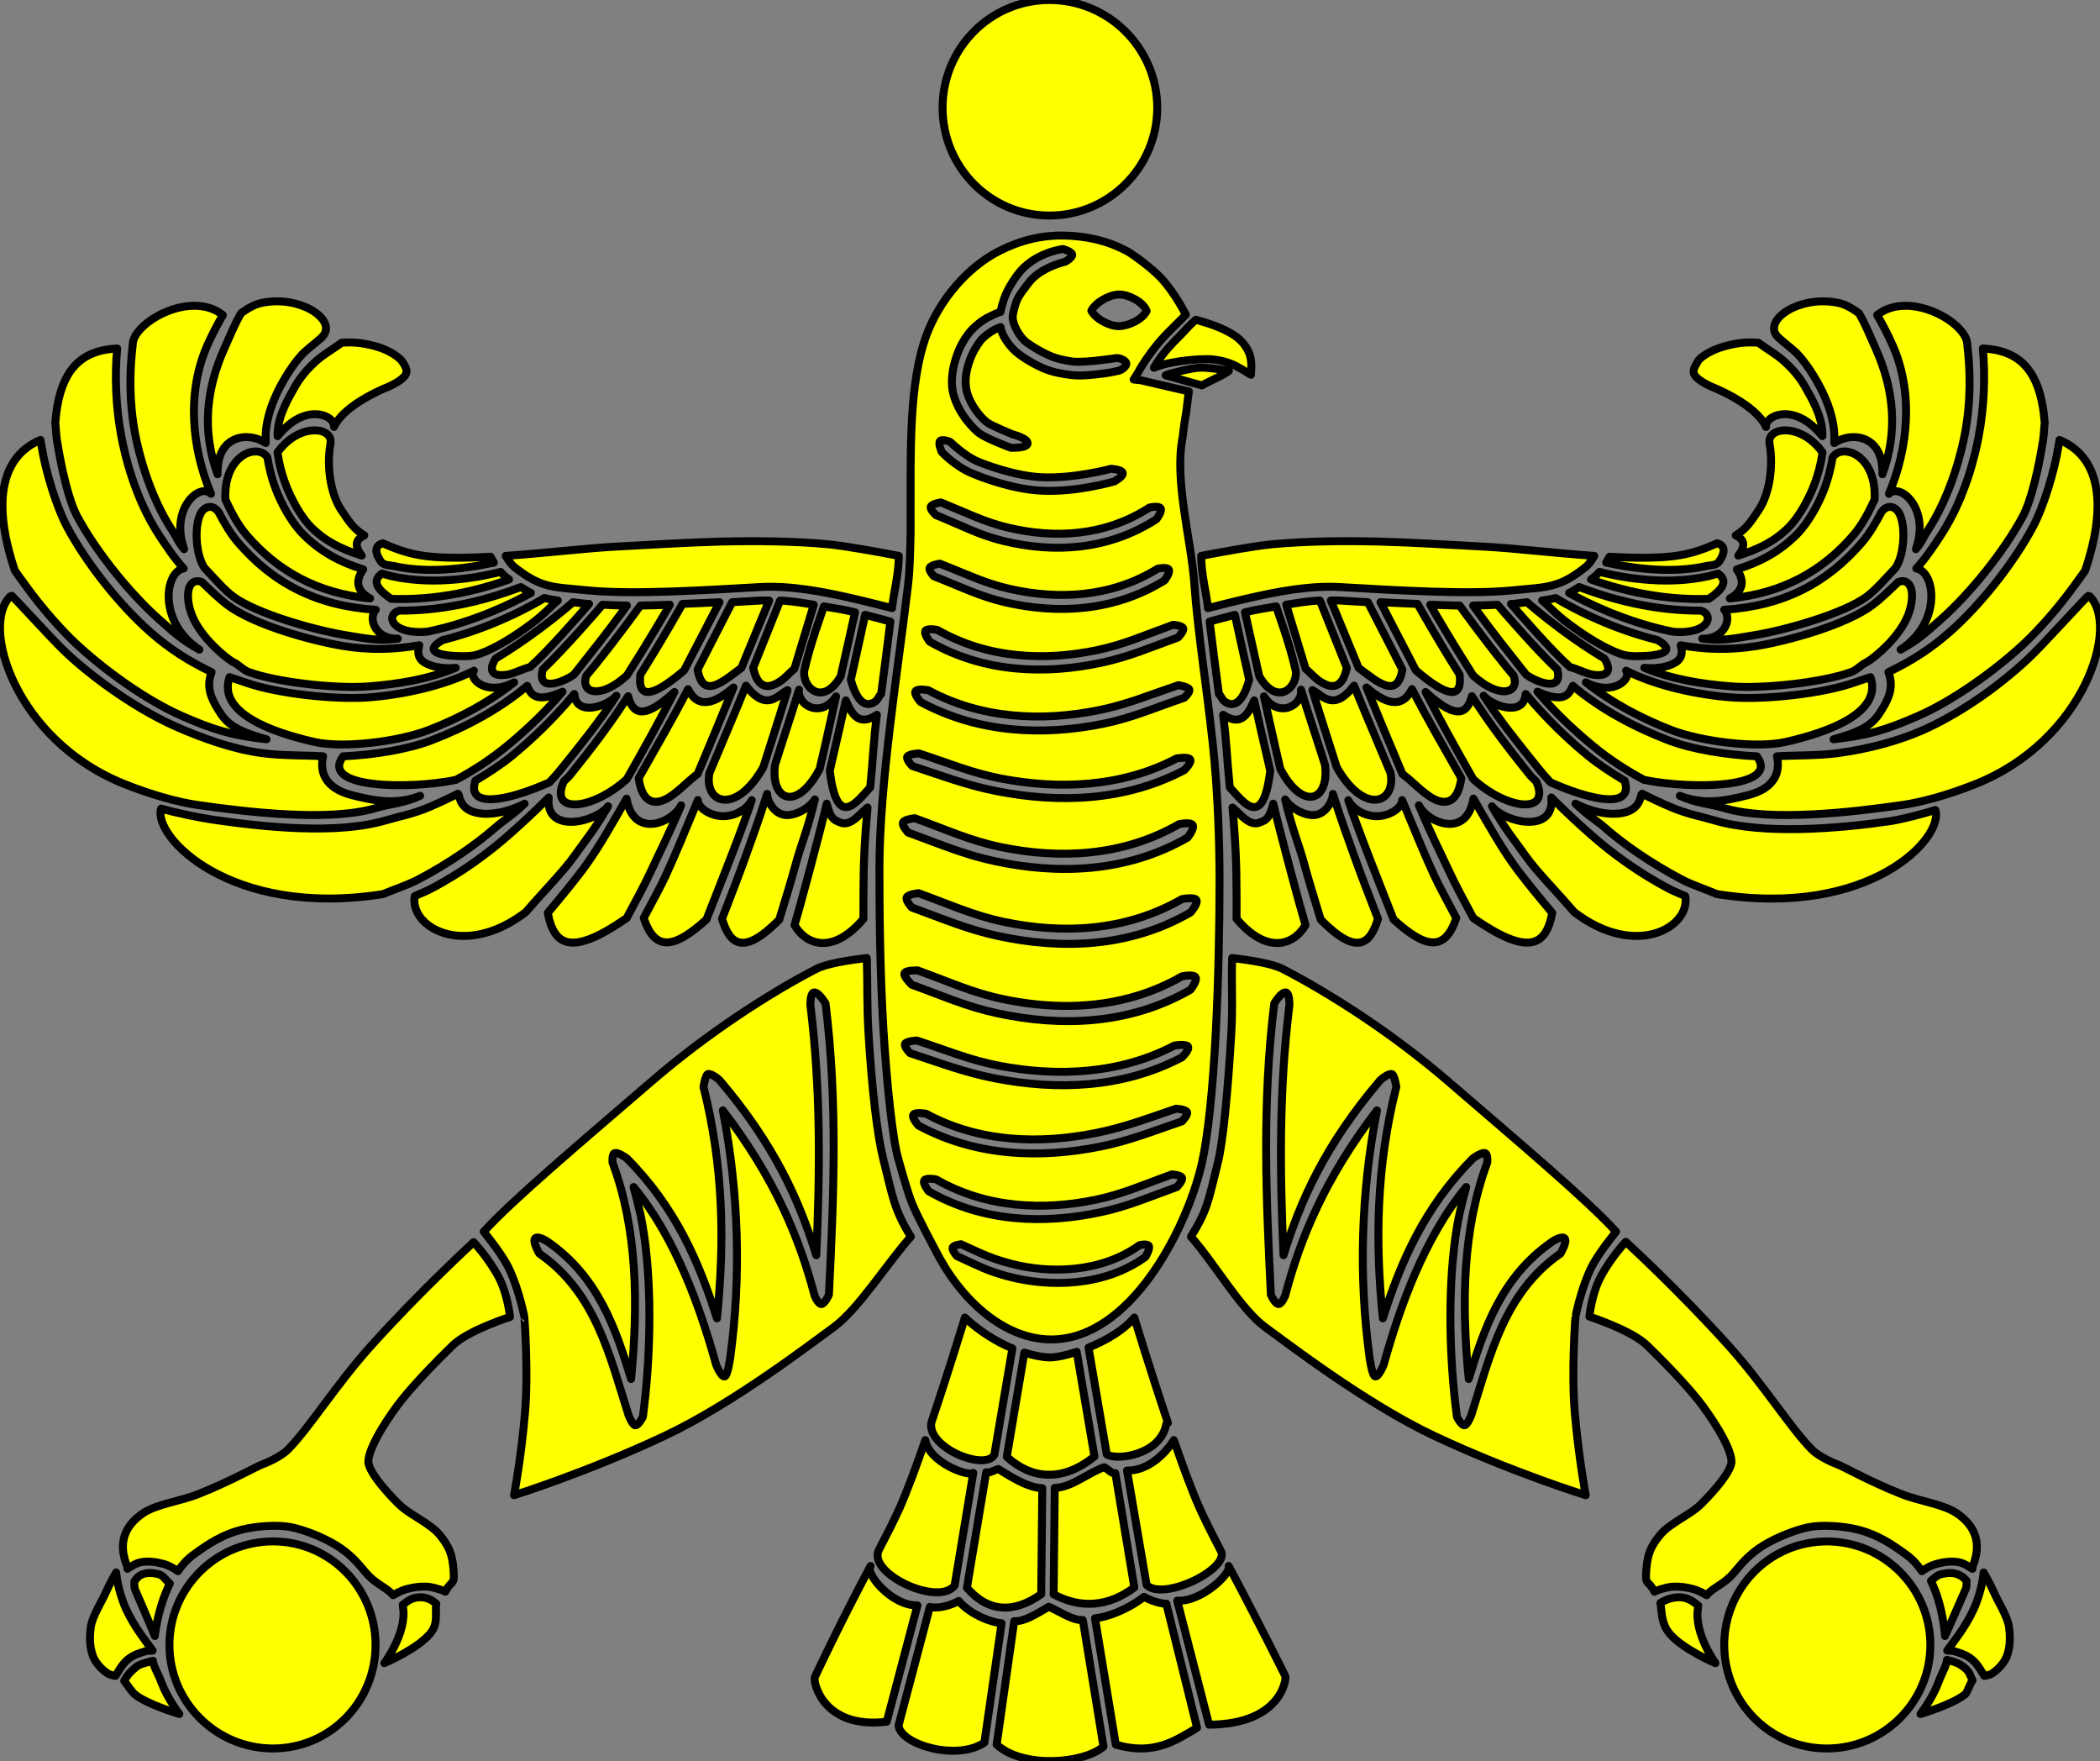<?xml version="1.0" encoding="UTF-8" standalone="no"?>
<!-- Created with Inkscape (http://www.inkscape.org/) -->

<svg
   width="396.576"
   height="332.503"
   id="svg2"
   sodipodi:version="0.32"
   inkscape:version="1.2.2 (b0a84865, 2022-12-01)"
   version="1.0"
   sodipodi:docname="Achaemenid_Falcon.svg"
   inkscape:output_extension="org.inkscape.output.svg.inkscape"
   inkscape:export-filename="/Users/Soda/Desktop/Standard_of_Cyrus_the_Great_(Achaemenid_Empire).png"
   inkscape:export-xdpi="236.13025"
   inkscape:export-ydpi="236.13025"
   xmlns:inkscape="http://www.inkscape.org/namespaces/inkscape"
   xmlns:sodipodi="http://sodipodi.sourceforge.net/DTD/sodipodi-0.dtd"
   xmlns="http://www.w3.org/2000/svg"
   xmlns:svg="http://www.w3.org/2000/svg"
   xmlns:rdf="http://www.w3.org/1999/02/22-rdf-syntax-ns#"
   xmlns:cc="http://creativecommons.org/ns#"
   xmlns:dc="http://purl.org/dc/elements/1.1/">
  <rect width="100%" height="100%" fill="#808080" stroke="none"/>
  <defs
     id="defs4">
    <linearGradient
       id="linearGradient3164">
      <stop
         style="stop-color:#f7da11;stop-opacity:1;"
         offset="0"
         id="stop3166" />
      <stop
         style="stop-color:#d0bd38;stop-opacity:1;"
         offset="1"
         id="stop3168" />
    </linearGradient>
    <inkscape:perspective
       sodipodi:type="inkscape:persp3d"
       inkscape:vp_x="0 : 526.18109 : 1"
       inkscape:vp_y="0 : 1000 : 0"
       inkscape:vp_z="744.09448 : 526.18109 : 1"
       inkscape:persp3d-origin="372.04724 : 350.78739 : 1"
       id="perspective10" />
    <inkscape:perspective
       id="perspective7803"
       inkscape:persp3d-origin="372.04724 : 350.78739 : 1"
       inkscape:vp_z="744.09448 : 526.18109 : 1"
       inkscape:vp_y="0 : 1000 : 0"
       inkscape:vp_x="0 : 526.18109 : 1"
       sodipodi:type="inkscape:persp3d" />
    <inkscape:perspective
       id="perspective2649"
       inkscape:persp3d-origin="372.04724 : 350.78739 : 1"
       inkscape:vp_z="744.09448 : 526.18109 : 1"
       inkscape:vp_y="0 : 1000 : 0"
       inkscape:vp_x="0 : 526.18109 : 1"
       sodipodi:type="inkscape:persp3d" />
    <inkscape:perspective
       id="perspective2813"
       inkscape:persp3d-origin="372.04724 : 350.78739 : 1"
       inkscape:vp_z="744.09448 : 526.18109 : 1"
       inkscape:vp_y="0 : 1000 : 0"
       inkscape:vp_x="0 : 526.18109 : 1"
       sodipodi:type="inkscape:persp3d" />
    <inkscape:perspective
       id="perspective2500"
       inkscape:persp3d-origin="372.04724 : 350.78739 : 1"
       inkscape:vp_z="744.09448 : 526.18109 : 1"
       inkscape:vp_y="0 : 1000 : 0"
       inkscape:vp_x="0 : 526.18109 : 1"
       sodipodi:type="inkscape:persp3d" />
    <inkscape:perspective
       id="perspective2599"
       inkscape:persp3d-origin="372.04724 : 350.78739 : 1"
       inkscape:vp_z="744.09448 : 526.18109 : 1"
       inkscape:vp_y="0 : 1000 : 0"
       inkscape:vp_x="0 : 526.18109 : 1"
       sodipodi:type="inkscape:persp3d" />
    <inkscape:perspective
       id="perspective2539"
       inkscape:persp3d-origin="372.04724 : 350.78739 : 1"
       inkscape:vp_z="744.09448 : 526.18109 : 1"
       inkscape:vp_y="0 : 1000 : 0"
       inkscape:vp_x="0 : 526.18109 : 1"
       sodipodi:type="inkscape:persp3d" />
    <inkscape:perspective
       id="perspective2606"
       inkscape:persp3d-origin="372.04724 : 350.78739 : 1"
       inkscape:vp_z="744.09448 : 526.18109 : 1"
       inkscape:vp_y="0 : 1000 : 0"
       inkscape:vp_x="0 : 526.18109 : 1"
       sodipodi:type="inkscape:persp3d" />
    <inkscape:perspective
       id="perspective2622"
       inkscape:persp3d-origin="372.04724 : 350.78739 : 1"
       inkscape:vp_z="744.09448 : 526.18109 : 1"
       inkscape:vp_y="0 : 1000 : 0"
       inkscape:vp_x="0 : 526.18109 : 1"
       sodipodi:type="inkscape:persp3d" />
    <inkscape:perspective
       id="perspective2578"
       inkscape:persp3d-origin="372.04724 : 350.78739 : 1"
       inkscape:vp_z="744.09448 : 526.18109 : 1"
       inkscape:vp_y="0 : 1000 : 0"
       inkscape:vp_x="0 : 526.18109 : 1"
       sodipodi:type="inkscape:persp3d" />
    <inkscape:perspective
       id="perspective2898"
       inkscape:persp3d-origin="0.5 : 0.33333333 : 1"
       inkscape:vp_z="1 : 0.5 : 1"
       inkscape:vp_y="0 : 1000 : 0"
       inkscape:vp_x="0 : 0.5 : 1"
       sodipodi:type="inkscape:persp3d" />
  </defs>
  <sodipodi:namedview
     id="base"
     pagecolor="#ffffff"
     bordercolor="#666666"
     borderopacity="1.0"
     gridtolerance="10000"
     guidetolerance="10"
     objecttolerance="10"
     inkscape:pageopacity="0.0"
     inkscape:pageshadow="2"
     inkscape:zoom="2.1982955"
     inkscape:cx="59.591625"
     inkscape:cy="194.2414"
     inkscape:document-units="px"
     inkscape:current-layer="g3987"
     showgrid="false"
     showguides="true"
     inkscape:guide-bbox="true"
     inkscape:window-width="1440"
     inkscape:window-height="762"
     inkscape:window-x="0"
     inkscape:window-y="25"
     inkscape:window-maximized="0"
     fit-margin-top="0"
     fit-margin-left="0"
     fit-margin-right="0"
     fit-margin-bottom="0"
     inkscape:showpageshadow="2"
     inkscape:pagecheckerboard="0"
     inkscape:deskcolor="#d1d1d1">
    <inkscape:grid
       type="xygrid"
       id="grid3270"
       visible="true"
       enabled="true"
       empspacing="5"
       snapvisiblegridlinesonly="true" />
  </sodipodi:namedview>
  <g
     inkscape:groupmode="layer"
     id="layer2"
     inkscape:label="Flag"
     transform="translate(-51.743,-83.772)">
    <g
       id="g3987">
      <path
         sodipodi:nodetypes="csssccsssssssssssssssssccccscssccscsssssssssssssscssssscscssssscsscccscccscssscssccsccccccsscscsscsccsssssssccsssssssccscssscsccscssscsccsssssssccsssssssccsssssssccsscscscsscssccsscsscscscssccsssssssscccssccssscssssssccssscssscsccscssscssscssssssscssscssssccsssssssccscssscsccscssscsccsssssssccscsssssscssscssssscssscssssssccsssccccscsccscscscccssscsscsccsccscsccscsssssscssscssssscssscssssssccscsccccscsccscscsccsscscsscsccsscccscccsccsssscccssccscccssscsccssscccsscccsscccssccsccccssccscssscccsccsscccscscccscccscscsssscscsccssccsccscccsccscsccscssccccccccssscscssscccsscccccccccccsccccscsccscccccccccsccccsccccsccccccsccsccssscsscccsccccccccccccccscccccccccsccccscccccccccccscsccsccscscccccsccsccsssccsscsccccscsscccssccscccsccsssscccssccscccssscsccssscccsscccsscccssccsccccssccscssscccsccsscccscscccscccscscsssscscsccssccsccscccsccscsccscssccccccccssscscssscccsscccccccccccsccccscsccscccccccccsccccsccccsccccccsccsccssscsscccsccccccccccccccscccccccccsccccscccccccccccscsccsccscscccccsccsccsssccsscsccccscsscccssccsccccccccsccccccscccccsccccccccscccccccccccccccccccccscccccccccccccccccccccccc"
         id="path2628"
         style="fill:#ffff00;fill-opacity:1;fill-rule:nonzero;stroke:#000000;stroke-width:1.5;marker:none;visibility:visible;display:inline;overflow:visible;enable-background:accumulate;stroke-dasharray:none;stroke-linejoin:round;stroke-linecap:round"
         d="m 249.935,83.772 c -11.202,0 -20.19,9.145 -20.19,20.349 -3e-5,11.205 8.989,20.349 20.19,20.349 11.202,0 20.349,-9.144 20.349,-20.349 -2e-5,-11.205 -9.147,-20.349 -20.349,-20.349 z m 2.703,44.472 c -4.044,-0.083 -8.085,0.848 -12.083,2.862 -6.201,3.123 -11.415,9.389 -13.831,15.898 -3.426,9.229 -2.978,22.443 -3.021,34.18 -6e-5,0 0.023,2.23 0,3.339 -0.072,3.429 -0.128,6.75 -0.477,9.698 -1.916,16.193 -5.405,37.448 -5.405,53.576 -1.6e-4,8.123 0.099,19.3 0.738,30.034 0.639,10.734 1.796,21.409 2.861,24.864 0,0 1.568,5.795 2.522,8.179 1.093,2.732 4.372,8.781 4.372,8.781 4.625,9.291 12.893,17.011 21.939,17.011 15.009,0 25.447,-20.809 28.298,-32.591 2.743,-11.333 3.498,-37.865 3.498,-54.212 -2e-4,-7.176 -0.345,-16.954 -1.272,-25.596 -1.185,-11.044 -2.824,-21.007 -3.498,-30.365 -0.598,-8.307 -3.833,-19.498 -2.187,-27.662 0.032,-0.16 0.218,-2.133 0.475,-3.499 0.386,-2.049 0.473,-3.981 0.71,-5.059 l -9.014,-2.094 -1.431,-0.159 0.795,-1.272 c -10e-5,0 2.142,-4.121 6.041,-7.949 1.042,-1.023 3.021,-3.021 3.021,-3.021 -1e-4,0 -2.002,-4.014 -4.61,-6.836 -1.985,-2.147 -5.614,-4.674 -6.361,-5.084 -3.924,-2.152 -8.036,-2.941 -12.081,-3.024 z m -0.159,2.544 c -3e-5,0 1.732,0.453 1.749,1.113 0.013,0.501 -1.272,1.272 -1.272,1.272 -1.1e-4,0 -4.779,1.038 -7.016,4.088 -0.885,1.205 -1.861,2.29 -2.328,3.667 -0.467,1.377 -0.636,2.52 -0.636,2.713 1.7e-4,1.346 1.27,3.828 2.791,4.9 1.638,1.154 3.231,1.948 4.056,2.318 1.591,0.714 3.237,1.006 4.432,1.163 1.18,0.155 3.71,-0.023 5.882,-0.318 0.855,-0.116 1.731,-0.211 2.385,-0.318 0.503,-0.082 1.762,0.347 1.908,0.954 0.146,0.607 -0.969,1.336 -1.431,1.431 -0.717,0.148 -1.561,0.344 -2.544,0.477 -2.247,0.305 -4.689,0.559 -6.518,0.318 -1.546,-0.204 -3.505,-0.509 -5.316,-1.322 -0.886,-0.398 -2.544,-1.199 -4.365,-2.523 -1.899,-1.382 -3.423,-3.781 -3.562,-5.193 -0.382,0.133 -0.705,0.272 -1.113,0.477 -0.903,0.454 -1.963,1.31 -2.385,1.749 -0.184,0.191 -1.051,1.264 -1.749,2.703 -0.365,0.753 -1.96,4.208 -1.092,7.359 0.79,2.868 2.997,5.133 3.815,5.723 0.9,0.649 4.769,2.226 4.769,2.226 0,1e-5 3.016,0.772 2.862,1.749 -0.15,0.95 -3.18,0.795 -3.18,0.795 0,1.2e-4 -4.448,-1.646 -5.931,-2.715 -0.899,-0.648 -3.832,-3.5 -4.88,-7.301 -1.035,-3.757 0.852,-8.126 1.251,-8.949 0.803,-1.655 1.655,-2.745 2.226,-3.339 0.603,-0.627 1.808,-1.695 3.18,-2.385 0.841,-0.423 1.588,-0.785 2.226,-0.954 0.132,-0.728 0.348,-1.536 0.636,-2.385 0.528,-1.556 1.431,-3.094 2.544,-4.61 3.127,-4.262 8.606,-4.882 8.606,-4.882 z m 10.634,8.589 c 1.742,0 4.496,1.355 5.165,3.097 -0.818,1.668 -3.531,2.877 -5.273,2.877 -1.743,0 -4.305,-1.325 -5.164,-2.911 0.859,-1.665 3.529,-3.064 5.272,-3.064 z m 14.477,4.767 c -1.413,1.168 -2.196,2.225 -3.489,3.496 -2.601,2.554 -3.783,4.421 -4.451,5.564 0.688,-0.243 0.845,-0.334 1.908,-0.636 1.068,-0.303 4.777,-1.016 8.302,-0.987 1.525,0.013 3.708,0.463 5.22,1.251 1.946,1.015 2.694,1.672 2.915,1.694 -0.103,-0.157 0.337,-1.935 -0.253,-3.812 -0.42,-1.335 -1.608,-2.751 -2.767,-3.531 -2.993,-2.014 -6.866,-2.824 -7.384,-3.039 z m 0.485,9.06 c -1.352,0.117 -3.801,0.681 -5.882,1.272 -0.21,0.059 -0.125,0.103 -0.318,0.159 l 6.845,1.908 c 0.878,-0.56 4.442,-2.089 5.099,-2.77 -0.407,-0.05 -4.097,-0.711 -5.744,-0.569 z m -48.33,13.672 c 0.599,-0.022 1.431,0.318 1.431,0.318 0,0 2.645,2.594 5.087,3.656 1.315,0.573 7.035,2.764 12.082,3.021 6.253,0.318 13.195,-1.59 13.195,-1.59 0,0 2.059,0.101 2.226,0.795 0.162,0.673 -1.59,1.59 -1.59,1.59 0,0 -6.981,2.097 -13.827,1.749 -5.662,-0.288 -11.631,-2.655 -13.199,-3.339 -3.221,-1.402 -5.564,-3.974 -5.564,-3.974 0,0 -0.736,-1.606 -0.318,-2.067 0.098,-0.108 0.277,-0.152 0.477,-0.159 z m -0.318,11.754 c 4.863,1.971 8.222,3.711 12.718,4.769 8.771,2.064 18.21,1.658 26.708,-3.815 -5e-5,0 1.734,-0.373 2.067,0.159 0.352,0.564 -0.795,2.067 -0.795,2.067 -9.248,5.956 -19.474,6.36 -28.775,4.133 -4.635,-1.11 -8.026,-2.962 -12.877,-4.928 -1.8e-4,0 -1.159,-1.062 -0.954,-1.59 0.209,-0.539 1.908,-0.795 1.908,-0.795 z m -0.22,11.555 c 5.062,1.971 8.515,3.711 13.195,4.769 9.131,2.064 19.133,1.658 27.98,-3.816 -5e-5,0 1.721,-0.373 2.067,0.159 0.367,0.564 -0.795,2.067 -0.795,2.067 -9.628,5.957 -20.364,6.36 -30.047,4.134 -4.826,-1.11 -8.463,-2.962 -13.513,-4.928 -9e-5,0 -1.008,-1.061 -0.795,-1.59 0.217,-0.539 1.908,-0.795 1.908,-0.795 z m 44.056,11.559 c -1.5e-4,0 1.673,0.097 1.908,0.636 0.23,0.528 -0.954,1.749 -0.954,1.749 -5.449,1.966 -9.261,3.66 -14.467,4.769 -10.447,2.227 -22.045,1.982 -32.432,-3.974 -1e-5,0 -1.19,-1.503 -0.795,-2.067 0.373,-0.532 2.226,-0.159 2.226,-0.159 9.544,5.474 20.355,5.88 30.206,3.816 5.049,-1.058 8.846,-2.798 14.308,-4.769 z m 0.996,11.394 c -1.8e-4,-2.3e-4 1.818,0.256 2.067,0.795 0.244,0.528 -0.954,1.59 -0.954,1.59 -5.783,1.966 -9.896,3.819 -15.421,4.928 -11.087,2.227 -23.316,1.823 -34.34,-4.133 -1.2e-4,-1.3e-4 -1.374,-1.503 -0.954,-2.067 0.396,-0.532 2.385,-0.159 2.385,-0.159 10.13,5.474 21.499,5.88 31.955,3.816 5.359,-1.058 9.465,-2.798 15.262,-4.769 z m -48.966,12.877 c 5.979,1.971 10.052,3.711 15.58,4.769 10.785,2.064 22.619,1.658 33.068,-3.815 -1e-4,0 2.135,-0.373 2.544,0.159 0.433,0.564 -1.113,2.067 -1.113,2.067 -11.371,5.956 -23.857,6.201 -35.293,3.974 -5.699,-1.11 -10.092,-2.803 -16.057,-4.769 -2.1e-4,0 -1.206,-1.22 -0.954,-1.749 0.257,-0.539 2.226,-0.636 2.226,-0.636 z m -0.795,12.241 c 6.131,2.224 10.388,4.211 16.057,5.405 11.06,2.33 23.148,1.885 33.863,-4.292 -1.2e-4,0 2.125,-0.442 2.544,0.159 0.444,0.636 -0.954,2.385 -0.954,2.385 -11.661,6.722 -24.679,6.964 -36.406,4.451 -5.844,-1.252 -10.258,-3.186 -16.375,-5.405 -3e-5,0 -1.212,-1.311 -0.954,-1.908 0.263,-0.608 2.226,-0.795 2.226,-0.795 z m 0.699,14.149 c 6.132,2.224 10.388,4.211 16.057,5.405 11.059,2.329 22.988,1.885 33.703,-4.292 -3e-5,0 2.284,-0.442 2.703,0.159 0.444,0.636 -1.113,2.385 -1.113,2.385 -11.66,6.722 -24.52,6.965 -36.247,4.452 -5.844,-1.252 -10.258,-3.186 -16.375,-5.405 -1.3e-4,0 -1.212,-1.311 -0.954,-1.908 0.263,-0.608 2.226,-0.795 2.226,-0.795 z m -9.761,12.241 c -3.655,0.436 -7.658,1.095 -9.539,2.067 -8.641,4.462 -20.361,11.979 -31.001,21.144 -13.612,11.725 -26.495,22.594 -31.796,28.457 2.141,2.708 3.985,5.213 4.928,7.313 0.976,2.173 1.945,5.028 2.703,8.585 0.049,10e-4 0.825,10.593 0.159,18.283 -0.76,8.77 -2.067,15.58 -2.067,15.58 -2.4e-4,0 13.671,-4.267 28.298,-11.128 13.198,-6.191 28.211,-17.83 31.955,-20.508 4.701,-3.363 10.149,-12.084 14.68,-17.17 -3.138,-5.065 -3.452,-7.546 -5.273,-14.92 -1.047,-4.237 -2.087,-12.762 -2.73,-23.553 -0.312,-5.24 -0.16,-8.913 -0.318,-14.149 z m 68.997,0 c -0.158,5.236 0.153,8.909 -0.159,14.149 -0.642,10.791 -1.497,20.245 -2.544,24.483 -1.821,7.374 -1.949,8.926 -5.087,13.99 4.531,5.086 9.448,13.807 14.149,17.17 3.744,2.678 18.757,14.317 31.955,20.508 14.627,6.861 28.457,11.128 28.457,11.128 6e-5,0 -1.307,-6.81 -2.067,-15.58 -0.666,-7.69 0.11,-18.281 0.159,-18.283 0.758,-3.557 1.727,-6.412 2.703,-8.585 0.943,-2.1 2.787,-4.605 4.928,-7.313 -5.301,-5.864 -18.184,-16.732 -31.796,-28.457 -10.64,-9.165 -22.519,-16.682 -31.16,-21.144 -1.881,-0.972 -5.884,-1.631 -9.539,-2.067 z m -59.391,2.345 c 6.131,2.224 10.388,4.211 16.057,5.405 8.268,1.742 17.112,1.933 25.526,-0.663 2.841,-0.876 5.632,-2.07 8.336,-3.629 1.8e-4,-5e-5 2.125,-0.442 2.544,0.159 0.444,0.636 -0.954,2.385 -0.954,2.385 -11.661,6.722 -24.678,6.964 -36.406,4.451 -5.845,-1.252 -10.099,-3.186 -16.216,-5.405 -1e-5,0 -1.638,-1.578 -1.38,-2.175 0.263,-0.608 2.493,-0.528 2.493,-0.528 z m -19.622,4.173 c 0.84,-0.239 2.226,2.067 2.226,2.067 2.359,19.184 1.507,37.159 0.636,55.007 -7e-5,0 -0.762,1.722 -1.431,1.749 -0.63,0.025 -1.272,-1.59 -1.272,-1.59 -2.866,-10.897 -7.534,-22.194 -17.329,-34.975 3.046,15.564 3.437,31.498 1.431,46.422 -0.023,0.171 -0.489,3.741 -1.113,3.816 -0.654,0.078 -1.566,-2.139 -1.59,-2.226 -3.005,-10.825 -7.668,-23.97 -15.58,-33.545 0.97,3.631 1.559,5.988 2.067,9.698 1.404,10.256 1.114,22.912 -0.318,33.704 -9e-5,0 -0.792,1.603 -1.431,1.59 -0.524,-0.011 -1.244,-1.822 -1.272,-1.908 -3.541,-11.117 -6.17,-23.132 -16.852,-30.524 -1.9e-4,-7e-5 -1.341,-2.251 -0.795,-2.862 0.546,-0.61 2.385,0.636 2.385,0.636 9.57,6.623 12.881,16.519 15.739,25.914 1.366,-14.203 1.206,-28.155 -3.498,-40.858 -5e-5,0 -0.145,-1.42 0.318,-1.749 0.527,-0.374 2.306,0.875 2.385,0.954 9.26,9.331 13.674,19.699 17.011,30.206 1.471,-14.556 1.241,-28.645 -2.544,-43.719 -4e-5,-10e-6 0.338,-2.13 0.795,-2.385 0.517,-0.288 2.07,0.93 2.226,1.113 10.509,12.343 15.094,22.81 18.283,33.068 0.68,-15.429 0.897,-30.876 -1.113,-47.217 -9e-5,0 -0.071,-2.183 0.636,-2.385 z m 89.187,0 c 0.707,0.202 0.636,2.385 0.636,2.385 -2.01,16.341 -1.793,31.788 -1.113,47.217 3.188,-10.258 7.774,-20.725 18.283,-33.068 0.156,-0.183 1.709,-1.4 2.226,-1.113 0.457,0.254 0.795,2.385 0.795,2.385 -3.785,15.074 -4.015,29.163 -2.544,43.719 3.337,-10.507 7.751,-20.875 17.011,-30.206 0.079,-0.079 1.857,-1.328 2.385,-0.954 0.464,0.329 0.318,1.749 0.318,1.749 -4.704,12.703 -4.864,26.655 -3.498,40.858 2.858,-9.395 6.168,-19.29 15.739,-25.914 1.5e-4,0 1.838,-1.246 2.385,-0.636 0.546,0.61 -0.795,2.862 -0.795,2.862 -10.682,7.392 -13.311,19.407 -16.852,30.524 -0.027,0.086 -0.748,1.897 -1.272,1.908 -0.639,0.013 -1.431,-1.59 -1.431,-1.59 -1.432,-10.791 -1.723,-23.448 -0.318,-33.704 0.508,-3.71 1.096,-6.067 2.067,-9.698 -7.912,9.575 -12.575,22.72 -15.58,33.545 -0.024,0.086 -0.936,2.304 -1.59,2.226 -0.624,-0.074 -1.09,-3.645 -1.113,-3.816 -2.007,-14.924 -1.615,-30.858 1.431,-46.422 -9.795,12.782 -14.463,24.079 -17.329,34.975 -1.5e-4,0 -0.642,1.615 -1.272,1.59 -0.669,-0.027 -1.431,-1.749 -1.431,-1.749 -0.871,-17.848 -1.724,-35.823 0.636,-55.007 -1.3e-4,0 1.385,-2.306 2.226,-2.067 z m -69.729,9.062 c 5.979,1.971 10.052,3.711 15.58,4.769 10.785,2.064 22.619,1.658 33.068,-3.816 -1.9e-4,0 2.135,-0.373 2.544,0.159 0.433,0.564 -1.113,2.067 -1.113,2.067 -11.371,5.956 -23.857,6.201 -35.293,3.975 -5.699,-1.11 -10.092,-2.803 -16.057,-4.769 -1e-4,0 -1.206,-1.221 -0.954,-1.749 0.257,-0.539 2.226,-0.636 2.226,-0.636 z m 48.965,12.877 c -1.4e-4,0 1.818,0.097 2.067,0.636 0.244,0.529 -0.954,1.749 -0.954,1.749 -5.783,1.966 -9.896,3.66 -15.421,4.769 -11.087,2.227 -23.316,1.982 -34.34,-3.975 -3e-5,0 -1.373,-1.503 -0.954,-2.067 0.396,-0.532 2.385,-0.159 2.385,-0.159 10.13,5.474 21.499,5.721 31.955,3.656 5.359,-1.058 9.465,-2.639 15.262,-4.61 z m -0.795,12.4 c -10e-5,0 1.673,0.097 1.908,0.636 0.23,0.528 -0.954,1.749 -0.954,1.749 -5.448,1.966 -9.261,3.66 -14.467,4.769 -10.447,2.227 -22.045,1.982 -32.432,-3.975 -1.6e-4,0 -1.19,-1.503 -0.795,-2.067 0.373,-0.532 2.226,-0.159 2.226,-0.159 9.544,5.474 20.355,5.88 30.206,3.816 5.05,-1.058 8.847,-2.798 14.308,-4.769 z m -39.808,13.195 c 4.111,1.872 5.579,2.651 9.38,3.656 7.416,1.961 17.139,1.701 24.324,-3.497 -1.1e-4,0 1.468,-0.347 1.749,0.159 0.298,0.536 -0.636,2.067 -0.636,2.067 -7.819,5.657 -18.209,5.772 -26.073,3.657 -3.919,-1.054 -5.437,-1.948 -9.539,-3.815 -1e-4,0 -0.968,-1.088 -0.795,-1.59 0.176,-0.512 1.59,-0.636 1.59,-0.636 z m -92.045,-0.39 c 0,0 2.82,2.977 4.762,6.672 1.68,3.197 2.104,7.447 2.104,7.447 0,0 -7.825,2.472 -10.782,5.328 -3.053,2.948 -7.006,7.017 -9.662,10.327 -1.9,2.367 -6.184,8.54 -6.312,11.573 -0.096,2.271 5.221,7.697 6.293,8.614 1.995,1.706 5.464,3.242 7.143,5.26 1.773,2.131 2.388,3.634 2.63,6.395 0.304,3.468 -0.302,1.95 -1.523,4.374 -0.589,-0.34 -1.613,-0.599 -2.22,-0.755 -0.838,-0.216 -1.588,-0.244 -2.576,-0.179 -0.988,0.066 -1.745,0.237 -2.43,0.408 -0.925,0.231 -1.824,0.705 -2.63,1.19 -1.229,-1.528 -3.315,-2.014 -5.233,-4.347 -1.593,-1.938 -3.104,-3.597 -5.477,-5.054 -2.708,-1.662 -6.322,-3.018 -8.692,-3.474 -2.339,-0.449 -6.246,-0.226 -9.036,0.46 -3.782,0.93 -6.468,2.713 -9.353,4.828 -1.148,0.842 -2.073,1.89 -2.852,3.045 -0.739,-0.519 -1.712,-1.105 -2.796,-1.384 -0.62,-0.16 -1.341,-0.319 -2.104,-0.388 -0.764,-0.069 -1.569,-0.051 -2.326,0.138 -0.905,0.226 -1.524,0.709 -2.317,1.19 0.024,-0.468 -0.239,-0.904 -0.341,-1.246 -0.398,-1.335 -1.875,-5.681 3.19,-9.178 2.654,-1.832 6.889,-2.241 10.573,-3.697 5.893,-2.329 11.144,-5.287 12.039,-5.591 0.654,-0.222 3.482,-1.419 4.845,-2.796 4.069,-4.112 9.055,-12.19 15.615,-19.491 9.495,-10.568 19.467,-19.673 19.467,-19.673 z m -37.906,56.495 c 10.761,10e-6 19.38,8.783 19.38,19.546 2e-5,10.763 -8.619,19.546 -19.38,19.546 -10.761,0 -19.546,-8.783 -19.546,-19.546 3.2e-5,-10.763 8.785,-19.546 19.546,-19.546 z m -21.462,6.224 c 0.744,0.192 1.362,1.264 1.994,1.727 -2.339,4.745 -2.841,9.911 -2.841,9.911 0,0 -1.173,-2.914 -3.724,-8.766 -0.135,-0.311 -0.159,-1.049 -0.138,-1.533 0.136,-0.097 0.567,-1.181 1.991,-1.506 1.16,-0.265 2.373,0.079 2.718,0.168 z m 52.314,5.55 c -0.296,1.648 0.477,3.671 -1.145,5.613 -2.497,2.991 -8.666,5.592 -8.666,5.592 0,0 4.321,-5.795 3.519,-10.536 -0.01,-0.059 -0.036,-0.41 -0.048,-0.467 0.367,-0.222 1.273,-1.288 2.985,-1.416 2.016,-0.151 2.989,0.992 3.354,1.214 l 1e-5,0 z m -60.459,-5.915 c 0,-10e-6 -1.256,2.173 -1.808,3.471 -0.812,1.912 -2.722,4.806 -2.99,6.866 -0.238,1.831 -0.233,3.725 0.415,5.454 0.463,1.236 1.589,2.476 2.686,3.212 0.655,0.439 1.574,0.526 1.574,0.526 0.601,-0.952 1.263,-2.214 2.29,-3.07 1.123,-0.936 2.288,-1.25 3.539,-1.637 0.252,-0.078 0.958,-0.014 1.183,-0.075 -1.116,-1.562 -3.359,-4.276 -4.932,-7.644 -1.696,-3.63 -1.958,-7.104 -1.958,-7.104 l 0,-2e-5 z m 6.958,16.675 c -0.25,0.067 -0.454,0.103 -0.747,0.194 -1.154,0.357 -1.755,0.408 -2.564,1.082 -1.106,0.921 -1.57,1.491 -2.131,2.512 0.491,0.709 1.616,2.233 1.945,2.509 2.303,1.928 8.464,3.755 8.464,3.755 0,0 -2.25,-2.937 -3.35,-5.897 -0.694,-1.869 -1.597,-3.194 -1.616,-4.155 z M 358.757,318.238 c 0,0 -2.82,2.977 -4.762,6.672 -1.68,3.197 -2.104,7.447 -2.104,7.447 0,0 7.899,2.545 10.857,5.401 3.053,2.948 7.006,7.017 9.662,10.327 1.899,2.367 6.184,8.54 6.312,11.573 0.096,2.271 -5.221,7.697 -6.293,8.614 -1.995,1.706 -5.464,3.242 -7.143,5.26 -1.773,2.131 -2.388,3.634 -2.63,6.395 -0.304,3.468 0.302,1.95 1.523,4.374 0.589,-0.34 1.613,-0.599 2.22,-0.755 0.838,-0.216 1.588,-0.244 2.576,-0.179 0.988,0.066 1.745,0.237 2.43,0.408 0.925,0.231 1.824,0.705 2.63,1.19 1.229,-1.528 3.315,-2.014 5.233,-4.347 1.593,-1.938 3.104,-3.597 5.477,-5.054 2.708,-1.662 6.322,-3.018 8.692,-3.474 2.339,-0.449 6.246,-0.226 9.036,0.46 3.782,0.93 6.468,2.713 9.353,4.828 1.148,0.842 2.073,1.89 2.852,3.045 0.739,-0.519 1.712,-1.105 2.796,-1.384 0.62,-0.16 1.341,-0.319 2.104,-0.388 0.764,-0.069 1.569,-0.051 2.326,0.138 0.905,0.226 1.524,0.709 2.317,1.19 -0.024,-0.468 0.239,-0.904 0.341,-1.246 0.398,-1.335 1.875,-5.681 -3.19,-9.178 -2.654,-1.832 -6.889,-2.241 -10.573,-3.697 -5.893,-2.329 -11.144,-5.287 -12.039,-5.591 -0.654,-0.222 -3.482,-1.419 -4.845,-2.796 -4.069,-4.112 -9.055,-12.19 -15.615,-19.491 -9.495,-10.568 -19.542,-19.746 -19.542,-19.746 z m 37.981,56.568 c -10.761,10e-6 -19.38,8.783 -19.38,19.546 -3e-5,10.763 8.619,19.546 19.38,19.546 10.761,0 19.546,-8.783 19.546,-19.546 -3e-5,-10.763 -8.785,-19.546 -19.546,-19.546 z m 21.462,6.224 c -0.744,0.192 -1.176,0.755 -1.808,1.218 2.339,4.745 2.655,10.419 2.655,10.419 0,0 1.38,-3.06 3.93,-8.912 0.135,-0.311 0.159,-1.049 0.138,-1.533 -0.136,-0.097 -0.774,-1.035 -2.198,-1.36 -1.16,-0.265 -2.373,0.079 -2.718,0.168 z m -52.898,5.389 c 0.296,1.648 0.108,3.832 1.729,5.774 2.497,2.991 8.666,5.592 8.666,5.592 0,0 -4.099,-5.664 -3.297,-10.405 0.01,-0.059 0.037,-0.41 0.048,-0.467 -0.367,-0.222 -1.495,-1.419 -3.207,-1.547 -2.016,-0.151 -3.574,0.831 -3.938,1.052 l 3e-5,0 z m 61.044,-5.754 c -2e-5,-10e-6 1.256,2.173 1.808,3.471 0.812,1.912 2.722,4.806 2.99,6.866 0.238,1.831 0.233,3.725 -0.415,5.454 -0.463,1.236 -1.589,2.476 -2.685,3.212 -0.655,0.439 -1.574,0.526 -1.574,0.526 -0.601,-0.952 -1.263,-2.214 -2.29,-3.07 -1.123,-0.936 -2.288,-1.25 -3.539,-1.637 -0.252,-0.078 -0.958,-0.014 -1.183,-0.075 1.116,-1.562 3.359,-4.276 4.932,-7.644 1.696,-3.63 1.958,-7.104 1.958,-7.104 l 0,-2e-5 z m -6.934,16.499 c 0.25,0.067 0.454,0.103 0.748,0.194 1.154,0.357 1.731,0.584 2.54,1.259 1.106,0.921 0.991,1.375 1.552,2.397 -0.491,0.709 -1.037,2.349 -1.366,2.624 -2.303,1.928 -8.464,3.755 -8.464,3.755 0,0 2.25,-2.937 3.35,-5.897 0.694,-1.869 1.621,-3.371 1.641,-4.332 z M 102.884,140.715 c -2.273,0.189 -3.442,0.629 -5.614,2.195 -1.169,1.963 -2.153,4.414 -3.18,6.708 -3.492,7.802 -4.185,15.71 -1.258,23.7 -0.212,-7.578 5.966,-8.065 9.098,-5.894 -0.02,-0.628 -0.043,-1.282 0,-1.908 0.254,-3.713 1.783,-7.13 3.338,-9.857 1.555,-2.727 3.177,-4.674 3.974,-5.405 1.03,-0.945 2.147,-1.773 3.18,-2.703 3.173,-2.856 -2.72,-7.402 -9.539,-6.836 z m -14.308,0.795 c -5.65,-0.08 -11.791,4.274 -11.764,7.313 -0.608,5.017 -0.707,10.878 0.477,17.011 0.606,3.139 2.547,11.323 6.995,18.124 1.005,1.536 1,2.041 2.229,3.5 -2.739,-7.694 3.023,-12.617 5.085,-10.441 -3.66,-8.7 -4.666,-19.189 -0.636,-28.194 0.88,-1.967 1.853,-3.814 2.862,-5.564 -1.523,-1.237 -3.363,-1.722 -5.246,-1.749 z m 27.675,6.979 c -1.314,1.002 -3.469,2.236 -4.688,3.354 -0.393,0.36 -2.564,2.213 -4.021,4.769 -1.458,2.556 -3.147,5.458 -3.37,8.713 -0.018,0.259 0.005,0.533 0,0.795 1.902,-2.3 3.725,-3.515 5.583,-3.967 2.857,-0.695 5.211,0.736 5.053,2.233 1.981,-4.408 10.334,-7.615 10.334,-7.615 0.193,-0.089 2.516,-1.104 3.18,-2.226 0.579,-0.979 -0.397,-2.147 -0.636,-2.544 -0.279,-0.462 -1.999,-2.031 -5.087,-2.862 -2.492,-0.67 -4.148,-0.811 -6.347,-0.652 z m -42.379,1.082 c -6.832,0.337 -10.91,3.956 -11.687,14.037 0.142,1.118 0.115,2.057 0.318,3.339 0.815,5.139 2.199,11.288 3.815,14.308 3.519,6.576 9.979,14.621 15.58,19.554 2.639,2.325 4.127,3.767 7.494,5.619 -7.913,-5.228 -6.5,-14.787 -2.962,-15.317 -1.724,-1.895 -3.203,-4.088 -4.595,-6.216 -4.702,-7.189 -6.52,-15.301 -7.154,-18.585 -1.117,-5.784 -1.268,-11.863 -0.81,-16.74 z m 36.961,15.468 c -2.038,0.123 -4.615,1.312 -6.677,4.133 0.306,2.434 0.999,4.835 1.908,6.995 1.344,3.194 3.128,5.844 4.451,7.154 2.783,2.756 5.747,4.128 9.543,5.354 -1.651,-2.163 -0.901,-3.134 0.477,-3.815 -2.058,-1.274 -2.804,-2.523 -4.297,-4.718 -2.157,-3.17 -2.844,-8.538 -2.067,-12.718 0.197,-1.567 -1.301,-2.508 -3.339,-2.385 z m -51.444,1.796 c -7.163,2.995 -9.333,11.305 -4.835,24.679 0.871,1.247 0.939,1.29 2.067,2.862 3.1,4.322 6.911,8.543 9.539,10.98 5.478,5.078 13.38,10.777 20.269,13.743 5.445,2.345 8.867,3.516 15.632,4.252 -6.378,-1.76 -7.651,-3.185 -9.191,-5.7 -1.441,-2.353 -2.147,-4.358 -1.162,-6.974 -4.462,-2.138 -8.08,-4.489 -11.588,-7.579 -5.844,-5.147 -12.03,-12.97 -15.708,-19.841 -1.911,-3.57 -4.035,-10.251 -4.863,-15.468 -0.083,-0.524 -0.084,-0.451 -0.159,-0.954 z m 40.792,2.179 c -2.592,-0.14 -6.162,2.725 -5.882,9.062 1.168,2.542 2.427,4.872 3.974,6.677 5.885,6.863 13.401,11.032 23.374,12.011 -2.138,-1.159 -3.112,-2.959 -1.308,-5.493 -4.172,-1.283 -7.884,-3.179 -11.256,-6.518 -1.629,-1.613 -3.493,-4.379 -4.928,-7.79 -0.876,-2.082 -1.528,-4.436 -1.908,-6.836 -0.479,-0.703 -1.203,-1.066 -2.067,-1.113 z m -9.062,10.493 c -0.647,0.118 -1.24,0.642 -1.59,1.431 -1.121,2.524 -0.777,7.627 0.795,10.016 2.17,2.321 3.819,4.215 5.405,5.405 4.39,3.294 15.64,6.416 21.144,7.313 4.014,0.654 6.146,1.191 9.988,0.687 -4.277,0.131 -5.662,-3.837 -4.153,-5.457 -11.15,-0.708 -19.425,-5.023 -26.025,-12.718 -1.389,-1.62 -2.551,-3.6 -3.657,-5.723 -0.598,-0.808 -1.261,-1.072 -1.908,-0.954 z m 96.818,6.518 c -6.867,0.176 -13.725,0.64 -19.872,0.954 -5.416,0.277 -13.228,1.214 -20.826,1.749 0.576,0.971 1.142,1.71 1.59,2.067 2.676,2.129 4.466,2.994 6.359,3.498 1.893,0.504 4.104,0.605 7.631,0.954 8.323,0.824 22.177,-0.046 32.432,-0.636 5.798,-0.333 12.088,0.905 17.17,2.067 2.541,0.581 4.81,1.14 6.518,1.59 0.528,0.139 0.871,0.231 1.272,0.318 0.006,-0.047 -0.005,-0.112 0,-0.159 0.347,-2.936 1.243,-6.147 1.272,-9.698 -3.554,-0.695 -10.354,-1.933 -13.672,-2.226 -6.131,-0.54 -13.006,-0.653 -19.872,-0.477 z m -63.91,0.318 c -2.444,0.677 -0.425,3.338 -0.318,3.498 0.477,0.708 1.643,0.624 2.385,0.795 7.115,1.638 15.208,0.153 18.919,-0.636 -0.223,-0.361 -0.416,-0.726 -0.636,-1.113 -5.056,0.269 -9.906,0.337 -13.513,-0.318 -2.489,-0.452 -4.709,-1.265 -6.836,-2.226 z m 22.257,5.405 c -3.034,0.768 -12.106,2.766 -20.667,0.795 -0.532,-0.123 -1.169,-0.329 -1.749,-0.477 -2.197,1.56 -0.435,3.272 1.749,4.77 6.977,0.262 14.534,-0.9 22.257,-3.657 -0.236,-0.178 -0.392,-0.283 -0.636,-0.477 -0.335,-0.266 -0.657,-0.607 -0.954,-0.954 z m -57.392,1.749 c -2.057,0.208 -2.026,3.739 -0.795,6.677 1.692,4.041 6.087,7.661 7.631,8.585 1.181,0.531 1.87,1.494 3.021,1.908 5.556,1.998 16.605,3.166 22.575,2.703 5.336,-0.414 11.178,-1.284 16.477,-3.51 -2.736,0.309 -5.354,-0.398 -6.366,-1.367 -1.179,-1.129 -0.513,-2.592 -0.507,-2.895 -4.706,0.825 -9.317,0.966 -14.373,0.142 -5.793,-0.945 -16.779,-3.918 -21.939,-7.79 -1.269,-0.952 -3.126,-2.706 -4.769,-4.292 -0.379,-0.115 -0.66,-0.189 -0.954,-0.159 z m 61.207,1.113 c -7.858,3.001 -15.618,4.491 -22.893,4.452 -2.71,0.643 -1.727,4.607 5.246,3.975 9.023,-1.849 16.545,-5.629 19.554,-7.313 -0.616,-0.281 -1.253,-0.717 -1.908,-1.113 z m -96.251,1.59 c -6.025,5.497 0.798,27.399 21.414,35.61 5.237,2.086 10.121,3.415 13.787,3.945 9.263,1.341 24.89,3.192 33.634,0.594 3,-0.891 5.227,-0.87 8.396,-2.322 -4.414,1.706 -8.37,1.035 -12.881,-0.124 -5.091,-1.308 -6.121,-4.388 -5.442,-7.339 -3.02,-0.195 -7.733,-0.09 -11.46,-0.586 -5.877,-0.782 -11.664,-3.004 -15.868,-4.814 -7.119,-3.065 -15.308,-8.695 -21.014,-13.986 -2.909,-2.697 -10.414,-11.118 -10.565,-10.98 z m 100.702,0.477 c -1.081,0.668 -8.959,5.403 -19.236,7.949 -3.713,2.125 -0.614,2.923 3.021,3.021 1.601,0.043 2.711,0.04 4.133,-0.477 2.933,-1.065 6.315,-3.169 9.539,-5.564 2.649,-1.968 3.95,-3.558 5.087,-4.451 -0.875,-0.133 -1.718,-0.257 -2.544,-0.477 z m 40.858,0.477 c -1.631,0.094 -3.626,0.216 -5.405,0.318 -0.337,0.677 -3.834,7.499 -6.518,12.718 0.976,5.663 4.673,2.372 8.267,-0.318 2.087,-5.132 4.921,-11.907 5.246,-12.718 -0.527,0.005 -1.074,-0.03 -1.59,0 z m 3.656,0 c -0.168,0.425 -2.994,7.513 -5.087,12.718 0.869,4.037 2.919,3.97 5.087,2.544 0.923,-0.607 1.736,-1.556 2.703,-2.385 1.488,-4.898 3.408,-11.252 3.656,-12.082 -2.143,-0.343 -4.202,-0.702 -6.359,-0.795 z m -39.109,0.318 c -0.359,0.304 -2.778,2.426 -6.359,5.087 -2.683,1.994 -5.585,3.949 -8.267,5.564 -1.703,2.739 -0.032,3.399 2.226,3.021 1.354,-0.227 2.674,-1.009 4.292,-1.431 3.536,-3.175 9.104,-9.585 11.129,-11.923 -0.145,-0.013 -0.335,0.014 -0.477,0 -0.992,-0.099 -1.726,-0.234 -2.544,-0.318 z m 27.662,0 c -2.357,0.129 -4.576,0.221 -6.995,0.318 -0.329,0.594 -3.473,6.233 -7.949,13.354 -0.497,4.297 1.79,4.725 8.267,-0.795 2.676,-5.212 6.107,-11.728 6.677,-12.877 z m -22.098,0.477 c -0.747,0.889 -6.912,8.051 -11.288,12.241 -1.184,4.649 4.442,2.062 5.882,0.954 0.825,-0.999 1.6,-2.041 2.385,-3.021 3.735,-4.667 6.233,-8.097 7.631,-10.016 -1.689,-0.013 -3.095,-0.078 -4.61,-0.159 z m 12.718,0 c -1.896,0.062 -3.748,0.145 -5.564,0.159 -0.641,0.891 -3.961,5.509 -8.585,11.287 -0.505,0.631 -1.067,1.267 -1.59,1.908 -1.264,3.288 2.555,4.633 7.631,0 4.176,-6.553 7.302,-11.921 8.108,-13.354 z m 29.093,0.318 c -0.223,0.751 -2.555,7.009 -3.656,11.923 -0.674,3.006 3.261,7.327 6.836,1.272 1.109,-4.9 2.536,-11.334 2.703,-12.082 -0.522,-0.126 -0.875,-0.191 -1.431,-0.318 -1.366,-0.312 -2.962,-0.519 -4.451,-0.795 z m 7.79,1.59 c -0.183,0.827 -1.573,7.25 -2.703,12.241 1.355,5.021 3.291,5.07 4.611,4.134 0.557,-0.396 0.639,-1.009 1.113,-1.431 0.604,-4.605 1.232,-9.493 1.749,-13.672 -0.524,-0.147 -1.077,-0.3 -1.749,-0.477 -0.818,-0.215 -2.015,-0.539 -3.021,-0.795 z m -73.871,10.545 c -0.09,0.045 -0.23,0.116 -0.318,0.159 -5.657,2.775 -13.237,4.394 -19.45,4.876 -6.393,0.496 -17.417,-0.663 -23.529,-2.862 -0.261,-0.094 -2.599,-0.855 -2.862,-0.954 -2.279,6.649 7.732,10.364 16.057,12.241 5.646,1.274 16.084,-0.16 21.462,-2.226 5.544,-2.129 11.278,-5.115 16.222,-9.033 -5.094,2.697 -8.745,-0.614 -7.583,-2.202 z m 10.051,2.855 c -5.305,4.473 -11.679,7.839 -18.054,10.288 -4.573,1.756 -11.096,2.777 -16.693,3.021 -4.506,6.017 12.235,6.316 21.303,4.451 3.467,-1.861 6.674,-3.984 9.38,-6.2 2.927,-2.398 6.796,-5.797 10.741,-10.447 -5.125,2.269 -5.98,0.501 -6.677,-1.113 z m 41.314,-0.031 c -2.368,5.863 -4.002,9.554 -6.905,16.519 -1.034,5.77 5.021,7.978 10.175,-1.113 1.988,-6.262 2.913,-9.073 4.589,-14.562 -0.698,0.382 -1.032,0.667 -1.686,1.119 -1.721,1.19 -3.53,1.468 -6.172,-1.964 z m -2.35,0.346 c -3.447,2.951 -6.636,4.227 -8.585,0.318 -3.138,6.039 -5.482,10.003 -9.324,16.809 0.628,4.496 2.786,5.094 5.087,3.974 2.01,-0.978 4.076,-3.322 6.041,-4.769 2.859,-6.796 4.392,-10.483 6.78,-16.332 z m 12.366,0.408 c -1.629,5.386 -2.56,7.948 -4.52,14.175 -0.898,6.746 4.07,8.993 8.426,0.795 1.402,-5.932 1.929,-8.6 3.089,-13.698 -2.689,4.194 -7.327,1.814 -6.995,-1.272 z m -23.522,0.442 c -6.194,5.717 -7.943,3.789 -8.744,0.795 -3.428,5.319 -6.779,9.706 -11.045,15.004 -0.321,0.399 -0.764,0.713 -1.113,1.113 -2.829,6.24 5.49,5.389 11.924,-0.477 3.723,-6.577 5.855,-10.415 8.978,-16.435 z m -18.911,0.383 c -4.198,5.014 -8.315,8.838 -11.688,11.601 -2.078,1.702 -4.493,3.281 -6.995,4.769 -1.713,5.277 5.819,3.932 13.99,0.318 0.813,-0.861 1.54,-1.692 2.226,-2.544 3.946,-4.901 7.237,-8.969 10.416,-13.826 -1.371,1.774 -7.542,4.234 -7.949,-0.318 z m 51.274,1.207 c -1.138,5 -1.661,7.472 -3.027,13.256 1.347,11.376 5.111,5.858 7.631,3.18 0.519,-5.093 0.612,-8.676 1.264,-13.718 -3.153,2.089 -4.564,0.356 -5.868,-2.717 z m -5.846,18.708 c -1.18,1.845 -4.084,3.254 -5.839,2.899 -2.236,-0.453 -3.229,-3.092 -3.178,-3.956 -1.721,5.422 -2.723,8.042 -4.063,11.821 -1.056,2.978 -2.818,7.57 -4.451,11.765 1.428,4.646 3.862,7.209 10.811,0.159 1.116,-3.64 2.355,-7.69 3.021,-10.175 1.112,-4.15 2.28,-6.553 3.7,-12.512 z m -11.918,0.139 c -1.083,2.034 -3.784,3.301 -6.153,2.966 -2.211,-0.313 -3.956,-1.659 -4.022,-2.988 -2.698,6.435 -4.062,9.916 -6.09,14.304 -0.931,2.015 -2.61,5.087 -4.134,7.949 2.178,6.652 6.052,5.534 11.842,0.292 1.715,-4.361 6.918,-17.408 8.556,-22.522 z m -13.336,0.962 c -1.565,3.246 -8.999,6.451 -10.299,-1.262 -2.967,5.163 -4.984,8.741 -7.415,12.196 -1.817,2.583 -4.692,6.062 -7.472,9.38 1.19,6.28 4.5,8.206 14.905,0.976 1.681,-3.113 3.47,-6.46 4.451,-8.585 1.921,-4.159 3.272,-6.663 5.829,-12.705 z M 138.21,233.628 c -1.566,0.801 -3.385,1.66 -5.278,2.474 -3.23,1.389 -5.668,1.772 -8.267,2.544 -9.396,2.791 -23.276,1.253 -32.741,-0.117 -2.119,-0.307 -6.911,-1.238 -9.746,-2.097 -1.686,5.146 12.924,20.74 41.897,16.151 1.813,-0.764 4.822,-1.807 6.442,-2.65 6.11,-3.181 11.379,-6.935 14.733,-9.883 1.627,-1.43 3.14,-2.221 5.553,-4.538 -4.625,2.349 -9.012,2.382 -10.941,0.908 -1.535,-1.173 -1.275,-2.562 -1.652,-2.793 z m 69.663,1.878 c -1.428,5.994 -5.038,19.455 -6.091,22.93 2.423,4.083 7.526,5.342 13.024,-1.19 -0.017,-1.538 0,-3.414 0,-4.769 -9e-5,-5.402 0.207,-10.193 0.772,-16.236 -0.496,0.455 -0.602,0.486 -1.249,1.13 -1.2,1.194 -2.482,2.248 -3.848,1.711 -1.092,-0.429 -1.857,-0.539 -2.607,-3.576 z m -41.297,0.489 c -2.292,3.038 -11.956,5.365 -11.21,-1.653 -2.947,2.972 -5.721,5.472 -7.649,7.166 -3.454,3.036 -8.491,6.897 -14.785,10.175 -0.882,0.459 -1.916,0.836 -2.862,1.272 -1.057,5.836 9.318,11.947 20.981,3.021 3.118,-3.658 7.128,-7.703 9.09,-10.493 2.193,-3.118 3.767,-4.869 6.435,-9.488 z M 397.179,140.715 c 2.273,0.189 3.442,0.629 5.614,2.195 1.169,1.963 2.153,4.414 3.18,6.708 3.492,7.802 4.185,15.71 1.258,23.7 0.212,-7.578 -5.966,-8.065 -9.098,-5.894 0.02,-0.628 0.043,-1.282 0,-1.908 -0.254,-3.713 -1.783,-7.13 -3.338,-9.857 -1.555,-2.727 -3.177,-4.674 -3.974,-5.405 -1.03,-0.945 -2.147,-1.773 -3.18,-2.703 -3.173,-2.856 2.72,-7.402 9.539,-6.836 z m 14.308,0.795 c 5.649,-0.08 11.791,4.274 11.764,7.313 0.608,5.017 0.707,10.878 -0.477,17.011 -0.606,3.139 -2.547,11.323 -6.995,18.124 -1.005,1.536 -1,2.041 -2.229,3.5 2.739,-7.694 -3.023,-12.617 -5.085,-10.441 3.66,-8.7 4.666,-19.189 0.636,-28.194 -0.88,-1.967 -1.853,-3.814 -2.862,-5.564 1.523,-1.237 3.363,-1.722 5.246,-1.749 z m -27.675,6.979 c 1.314,1.002 3.469,2.236 4.688,3.354 0.393,0.36 2.564,2.213 4.021,4.769 1.458,2.556 3.147,5.458 3.37,8.713 0.018,0.259 -0.005,0.533 0,0.795 -1.902,-2.3 -3.725,-3.515 -5.583,-3.967 -2.857,-0.695 -5.211,0.736 -5.053,2.233 -1.981,-4.408 -10.334,-7.615 -10.334,-7.615 -0.193,-0.089 -2.516,-1.104 -3.18,-2.226 -0.579,-0.979 0.467,-2.112 0.636,-2.544 0.18,-0.462 1.999,-2.031 5.087,-2.862 2.492,-0.67 4.148,-0.811 6.347,-0.652 z m 42.379,1.082 c 6.832,0.337 10.91,3.956 11.687,14.037 -0.142,1.118 -0.115,2.057 -0.318,3.339 -0.815,5.139 -2.199,11.288 -3.815,14.308 -3.519,6.576 -9.979,14.621 -15.58,19.554 -2.639,2.325 -4.127,3.767 -7.494,5.619 7.913,-5.228 6.5,-14.787 2.962,-15.317 1.724,-1.895 3.203,-4.088 4.595,-6.216 4.702,-7.189 6.52,-15.301 7.154,-18.585 1.117,-5.784 1.268,-11.863 0.81,-16.74 z m -36.961,15.468 c 2.038,0.123 4.615,1.312 6.677,4.133 -0.306,2.434 -0.999,4.835 -1.908,6.995 -1.344,3.194 -3.128,5.844 -4.451,7.154 -2.783,2.756 -5.747,4.128 -9.543,5.354 1.651,-2.163 0.901,-3.134 -0.477,-3.815 2.058,-1.274 2.804,-2.523 4.297,-4.718 2.157,-3.17 2.844,-8.538 2.067,-12.718 -0.197,-1.567 1.301,-2.508 3.339,-2.385 z m 51.444,1.796 c 7.163,2.995 9.333,11.305 4.835,24.679 -0.871,1.247 -0.939,1.29 -2.067,2.862 -3.1,4.322 -6.911,8.543 -9.539,10.98 -5.478,5.078 -13.38,10.777 -20.269,13.743 -5.445,2.345 -8.867,3.516 -15.632,4.252 6.378,-1.76 7.651,-3.185 9.191,-5.7 1.441,-2.353 2.147,-4.358 1.162,-6.974 4.462,-2.138 8.08,-4.489 11.588,-7.579 5.844,-5.147 12.03,-12.97 15.708,-19.841 1.911,-3.57 4.035,-10.251 4.863,-15.468 0.083,-0.524 0.084,-0.451 0.159,-0.954 z m -40.792,2.179 c 2.592,-0.14 6.162,2.725 5.882,9.062 -1.168,2.542 -2.427,4.872 -3.974,6.677 -5.885,6.863 -13.401,11.032 -23.374,12.011 2.138,-1.159 3.112,-2.959 1.308,-5.493 4.172,-1.283 7.884,-3.179 11.256,-6.518 1.629,-1.613 3.493,-4.379 4.928,-7.79 0.876,-2.082 1.528,-4.436 1.908,-6.836 0.479,-0.703 1.203,-1.066 2.067,-1.113 z m 9.062,10.493 c 0.647,0.118 1.24,0.642 1.59,1.431 1.121,2.524 0.777,7.627 -0.795,10.016 -2.17,2.321 -3.819,4.215 -5.405,5.405 -4.39,3.294 -15.64,6.416 -21.144,7.313 -4.014,0.654 -6.146,1.191 -9.988,0.687 4.277,0.131 5.662,-3.837 4.153,-5.457 11.15,-0.708 19.425,-5.023 26.025,-12.718 1.389,-1.62 2.551,-3.6 3.657,-5.723 0.598,-0.808 1.261,-1.072 1.908,-0.954 z m -96.818,6.518 c 6.867,0.176 13.725,0.64 19.872,0.954 5.416,0.277 13.228,1.214 20.826,1.749 -0.576,0.971 -1.142,1.71 -1.59,2.067 -2.676,2.129 -4.466,2.994 -6.359,3.498 -1.893,0.504 -4.104,0.605 -7.631,0.954 -8.323,0.824 -22.177,-0.046 -32.432,-0.636 -5.798,-0.333 -12.088,0.905 -17.17,2.067 -2.541,0.581 -4.81,1.14 -6.518,1.59 -0.528,0.139 -0.871,0.231 -1.272,0.318 -0.006,-0.047 0.005,-0.112 0,-0.159 -0.347,-2.936 -1.243,-6.147 -1.272,-9.698 3.554,-0.695 10.354,-1.933 13.672,-2.226 6.131,-0.54 13.006,-0.653 19.872,-0.477 z m 63.91,0.318 c 2.444,0.677 0.425,3.338 0.318,3.498 -0.477,0.708 -1.643,0.624 -2.385,0.795 -7.115,1.638 -15.208,0.153 -18.919,-0.636 0.223,-0.361 0.416,-0.726 0.636,-1.113 5.056,0.269 9.906,0.337 13.513,-0.318 2.489,-0.452 4.709,-1.265 6.836,-2.226 z m -22.257,5.405 c 3.034,0.768 12.106,2.766 20.667,0.795 0.532,-0.123 1.169,-0.329 1.749,-0.477 2.197,1.56 0.435,3.272 -1.749,4.77 -6.977,0.262 -14.534,-0.9 -22.257,-3.657 0.236,-0.178 0.392,-0.283 0.636,-0.477 0.335,-0.266 0.657,-0.607 0.954,-0.954 z m 57.392,1.749 c 2.057,0.208 2.026,3.739 0.795,6.677 -1.692,4.041 -6.087,7.661 -7.631,8.585 -1.181,0.531 -1.87,1.494 -3.021,1.908 -5.556,1.998 -16.605,3.166 -22.575,2.703 -5.336,-0.414 -11.178,-1.284 -16.477,-3.51 2.736,0.309 5.354,-0.398 6.366,-1.367 1.179,-1.129 0.513,-2.592 0.507,-2.895 4.706,0.825 9.317,0.966 14.373,0.142 5.793,-0.945 16.779,-3.918 21.939,-7.79 1.269,-0.952 3.126,-2.706 4.769,-4.292 0.379,-0.115 0.66,-0.189 0.954,-0.159 z m -61.207,1.113 c 7.858,3.001 15.618,4.491 22.893,4.452 2.71,0.643 1.727,4.607 -5.246,3.975 -9.023,-1.849 -16.545,-5.629 -19.554,-7.313 0.616,-0.281 1.253,-0.717 1.908,-1.113 z m 96.251,1.59 c 6.025,5.497 -0.798,27.399 -21.414,35.61 -5.237,2.086 -10.121,3.415 -13.787,3.945 -9.263,1.341 -24.89,3.192 -33.634,0.594 -3,-0.891 -5.227,-0.87 -8.396,-2.322 4.414,1.706 8.37,1.035 12.881,-0.124 5.091,-1.308 6.121,-4.388 5.442,-7.339 3.02,-0.195 7.733,-0.09 11.46,-0.586 5.877,-0.782 11.444,-2.343 15.648,-4.153 7.119,-3.065 14.503,-8.255 20.209,-13.546 2.909,-2.697 11.439,-12.218 11.59,-12.08 z m -100.702,0.477 c 1.081,0.668 8.959,5.403 19.236,7.949 3.713,2.125 0.614,2.923 -3.021,3.021 -1.601,0.043 -2.711,0.04 -4.133,-0.477 -2.933,-1.065 -6.315,-3.169 -9.539,-5.564 -2.649,-1.968 -3.95,-3.558 -5.087,-4.451 0.875,-0.133 1.718,-0.257 2.544,-0.477 z m -40.858,0.477 c 1.631,0.094 3.626,0.216 5.405,0.318 0.337,0.677 3.834,7.499 6.518,12.718 -0.976,5.663 -4.673,2.372 -8.267,-0.318 -2.087,-5.132 -4.921,-11.907 -5.246,-12.718 0.527,0.005 1.074,-0.03 1.59,0 z m -3.656,0 c 0.168,0.425 2.994,7.513 5.087,12.718 -0.869,4.037 -2.919,3.97 -5.087,2.544 -0.923,-0.607 -1.736,-1.556 -2.703,-2.385 -1.488,-4.898 -3.408,-11.252 -3.656,-12.082 2.143,-0.343 4.202,-0.702 6.359,-0.795 z m 39.109,0.318 c 0.359,0.304 2.778,2.426 6.359,5.087 2.683,1.994 5.585,3.949 8.267,5.564 1.703,2.739 0.032,3.399 -2.226,3.021 -1.354,-0.227 -2.674,-1.009 -4.292,-1.431 -3.536,-3.175 -9.104,-9.585 -11.129,-11.923 0.145,-0.013 0.335,0.014 0.477,0 0.992,-0.099 1.726,-0.234 2.544,-0.318 z m -27.662,0 c 2.357,0.129 4.576,0.221 6.995,0.318 0.329,0.594 3.473,6.233 7.949,13.354 0.497,4.297 -1.79,4.725 -8.267,-0.795 -2.676,-5.212 -6.107,-11.728 -6.677,-12.877 z m 22.098,0.477 c 0.747,0.889 6.912,8.051 11.288,12.241 1.184,4.649 -4.442,2.062 -5.882,0.954 -0.825,-0.999 -1.6,-2.041 -2.385,-3.021 -3.735,-4.667 -6.233,-8.097 -7.631,-10.016 1.689,-0.013 3.095,-0.078 4.61,-0.159 z m -12.718,0 c 1.896,0.062 3.748,0.145 5.564,0.159 0.641,0.891 3.961,5.509 8.585,11.287 0.505,0.631 1.067,1.267 1.59,1.908 1.264,3.288 -2.555,4.633 -7.631,0 -4.176,-6.553 -7.302,-11.921 -8.108,-13.354 z m -29.093,0.318 c 0.223,0.751 2.555,7.009 3.656,11.923 0.674,3.006 -3.261,7.327 -6.836,1.272 -1.109,-4.9 -2.536,-11.334 -2.703,-12.082 0.522,-0.126 0.875,-0.191 1.431,-0.318 1.366,-0.312 2.962,-0.519 4.451,-0.795 z m -7.79,1.59 c 0.183,0.827 1.573,7.25 2.703,12.241 -1.355,5.021 -3.291,5.07 -4.611,4.134 -0.557,-0.396 -0.639,-1.009 -1.113,-1.431 -0.604,-4.605 -1.232,-9.493 -1.749,-13.672 0.524,-0.147 1.077,-0.3 1.749,-0.477 0.818,-0.215 2.015,-0.539 3.021,-0.795 z m 73.871,10.545 c 0.09,0.045 0.23,0.116 0.318,0.159 5.657,2.775 13.237,4.394 19.45,4.876 6.393,0.496 17.417,-0.663 23.529,-2.862 0.261,-0.094 2.599,-0.855 2.862,-0.954 2.279,6.649 -7.732,10.364 -16.057,12.241 -5.646,1.274 -16.084,-0.16 -21.462,-2.226 -5.544,-2.129 -11.278,-5.115 -16.222,-9.033 5.094,2.697 8.745,-0.614 7.583,-2.202 z m -10.051,2.855 c 5.305,4.473 11.679,7.839 18.054,10.288 4.573,1.756 11.096,2.777 16.693,3.021 4.506,6.017 -12.235,6.316 -21.303,4.451 -3.467,-1.861 -6.674,-3.984 -9.38,-6.2 -2.927,-2.398 -6.796,-5.797 -10.741,-10.447 5.125,2.269 5.98,0.501 6.677,-1.113 z m -41.314,-0.031 c 2.368,5.863 4.002,9.554 6.905,16.519 1.034,5.77 -5.021,7.978 -10.175,-1.113 -1.988,-6.262 -2.913,-9.073 -4.589,-14.562 0.698,0.382 1.032,0.667 1.686,1.119 1.721,1.19 3.53,1.468 6.172,-1.964 z m 2.35,0.346 c 3.447,2.951 6.636,4.227 8.585,0.318 3.138,6.039 5.482,10.003 9.324,16.809 -0.628,4.496 -2.786,5.094 -5.087,3.974 -2.01,-0.978 -4.076,-3.322 -6.041,-4.769 -2.859,-6.796 -4.392,-10.483 -6.78,-16.332 z m -12.366,0.408 c 1.629,5.386 2.56,7.948 4.52,14.175 0.898,6.746 -4.07,8.993 -8.426,0.795 -1.402,-5.932 -1.929,-8.6 -3.089,-13.698 2.689,4.194 7.327,1.814 6.995,-1.272 z m 23.522,0.442 c 6.194,5.717 7.943,3.789 8.744,0.795 3.428,5.319 6.779,9.706 11.045,15.004 0.321,0.399 0.764,0.713 1.113,1.113 2.829,6.24 -5.49,5.389 -11.924,-0.477 -3.723,-6.577 -5.855,-10.415 -8.978,-16.435 z m 18.911,0.383 c 4.198,5.014 8.315,8.838 11.688,11.601 2.078,1.702 4.493,3.281 6.995,4.769 1.713,5.277 -5.819,3.932 -13.99,0.318 -0.813,-0.861 -1.54,-1.692 -2.226,-2.544 -3.946,-4.901 -7.237,-8.969 -10.416,-13.826 1.371,1.774 7.542,4.234 7.949,-0.318 z m -51.274,1.207 c 1.138,5 1.661,7.472 3.027,13.256 -1.347,11.376 -5.111,5.858 -7.631,3.18 -0.519,-5.093 -0.612,-8.676 -1.264,-13.718 3.153,2.089 4.564,0.356 5.868,-2.717 z m 5.846,18.708 c 1.18,1.845 4.084,3.254 5.839,2.899 2.236,-0.453 3.229,-3.092 3.178,-3.956 1.721,5.422 2.723,8.042 4.063,11.821 1.056,2.978 2.818,7.57 4.451,11.765 -1.428,4.646 -3.862,7.209 -10.811,0.159 -1.116,-3.64 -2.355,-7.69 -3.021,-10.175 -1.112,-4.15 -2.28,-6.553 -3.7,-12.512 z m 11.918,0.139 c 1.083,2.034 3.784,3.301 6.153,2.966 2.211,-0.313 3.956,-1.659 4.022,-2.988 2.698,6.435 4.062,9.916 6.09,14.304 0.931,2.015 2.61,5.087 4.134,7.949 -2.178,6.652 -6.052,5.534 -11.842,0.292 -1.715,-4.361 -6.918,-17.408 -8.556,-22.522 z m 13.336,0.962 c 1.565,3.246 8.999,6.451 10.299,-1.262 2.967,5.163 4.984,8.741 7.415,12.196 1.817,2.583 4.692,6.062 7.472,9.38 -1.19,6.28 -4.5,8.206 -14.905,0.976 -1.681,-3.113 -3.47,-6.46 -4.451,-8.585 -1.921,-4.159 -3.272,-6.663 -5.829,-12.705 z m 42.164,-2.191 c 1.566,0.801 3.385,1.66 5.278,2.474 3.23,1.389 5.668,1.772 8.267,2.544 9.396,2.791 23.716,1.55 33.181,0.18 2.119,-0.307 5.811,-1.254 8.646,-2.113 1.686,5.146 -12.264,20.459 -41.237,15.87 -1.813,-0.764 -4.822,-1.807 -6.442,-2.65 -6.11,-3.181 -11.379,-6.935 -14.733,-9.883 -1.627,-1.43 -3.14,-2.221 -5.553,-4.538 4.625,2.349 9.012,2.382 10.941,0.908 1.535,-1.173 1.275,-2.562 1.652,-2.793 z m -69.663,1.878 c 1.428,5.994 5.038,19.455 6.091,22.93 -2.423,4.083 -7.526,5.342 -13.024,-1.19 0.017,-1.538 0,-3.414 0,-4.769 9e-5,-5.402 -0.207,-10.193 -0.772,-16.236 0.496,0.455 0.602,0.486 1.249,1.13 1.2,1.194 2.482,2.248 3.848,1.711 1.092,-0.429 1.857,-0.539 2.607,-3.576 z m 41.297,0.489 c 2.292,3.038 11.956,5.365 11.21,-1.653 2.947,2.972 5.721,5.472 7.649,7.166 3.454,3.036 8.491,6.897 14.785,10.175 0.882,0.459 1.916,0.836 2.862,1.272 1.057,5.836 -9.318,11.947 -20.981,3.021 -3.118,-3.658 -7.128,-7.703 -9.09,-10.493 -2.193,-3.118 -3.767,-4.869 -6.435,-9.488 z m -99.531,96.539 c 0,0 -2.983,9.889 -6.352,19.879 -0.714,4.764 10.193,9.134 11.91,6.028 l 3.411,-20.085 c -0.84,-0.34 -1.649,-0.73 -2.382,-1.117 -4.033,-2.133 -6.587,-4.705 -6.587,-4.705 z m 31.994,0 c 0,0 -1.452,1.89 -4.705,3.764 -1.15,0.663 -2.516,1.333 -3.94,1.911 l 3.441,20.143 c 1.689,1.238 10.171,0.2 11.233,-5.705 0.025,-0.14 0.212,-0.151 0.323,-0.235 -3.369,-9.989 -6.352,-19.879 -6.352,-19.879 z m -10.88,6.469 c -1.91,0.631 -3.749,1.059 -5.117,1.059 -1.272,0 -2.993,-0.354 -4.764,-0.912 l -3.323,19.673 c 4.525,4.139 10.416,4.914 16.556,-0.059 l -3.352,-19.761 0,-3e-5 z m -28.583,16.674 c -1.661,4.799 -3.347,9.396 -4.764,12.615 -0.983,2.233 -2.452,5.112 -4.058,8.204 -1.996,4.476 11.381,10.634 14.35,6.616 l 3.527,-21.254 c -0.916,0.768 -8.345,-1.942 -9.056,-6.183 z m 46.933,0 c -2.076,3.246 -5.432,5.867 -8.851,5.739 l 3.705,21.609 c 3.168,3.157 16.039,-3.179 13.968,-6.528 -1.607,-3.092 -3.075,-5.971 -4.058,-8.204 -1.417,-3.22 -3.103,-7.816 -4.764,-12.615 z m -11.056,6.238 c -0.652,0.154 -0.962,-0.449 -2.085,-1.119 -2.953,0.955 -6.138,3.843 -9.355,3.893 l -0.206,20.099 c 4.972,2.691 10.273,2.431 15.233,-1.294 l -3.587,-21.58 z m -24.379,-0.178 -3.646,21.818 c 4.02,4.668 8.895,4.85 14.027,1.206 l 0.206,-20.011 c -2.88,-0.064 -6.601,-2.582 -8.309,-3.624 -1.417,0.484 -1.563,0.773 -2.277,0.612 z m -21.849,17.701 c -5.86,11.014 -10.498,20.937 -10.498,20.937 -0.465,0.698 1.371,9.96 13.556,8.469 l 5.803,-21.958 c -4.889,0.104 -9.967,-6.125 -8.861,-7.449 z m 67.635,0 c 0.535,1.456 -5.256,6.872 -9.718,6.548 l 6.013,23.418 c 13.982,-0.079 14.669,-9.039 14.38,-9.204 10e-6,0 -4.815,-9.747 -10.675,-20.761 z m -56.426,7.719 -5.916,22.394 c 0.301,3.553 10.963,6.789 16.203,3.235 l 3.257,-22.529 c -1.901,-0.15 -5.861,-1.579 -8.093,-4.21 -2.744,1.461 -4.931,1.303 -5.451,1.111 z m 44.647,-0.611 c -0.298,0.102 -2.361,-0.236 -4.215,-1.279 -3.052,2.378 -6.923,3.854 -9.253,4.041 l 3.928,23.86 c 7.192,2.118 11.306,-0.781 15.35,-3.176 l -5.81,-23.445 z m -28.726,3.314 -3.31,23.307 c 4.944,4.511 16.312,3.646 20.173,0.382 l -3.903,-23.904 c -2.016,0.114 -4.386,-1.648 -6.435,-2.508 -2.4,1.39 -4.583,2.83 -6.525,2.722 z"
         inkscape:connector-curvature="0" />
    </g>
  </g>
</svg>
